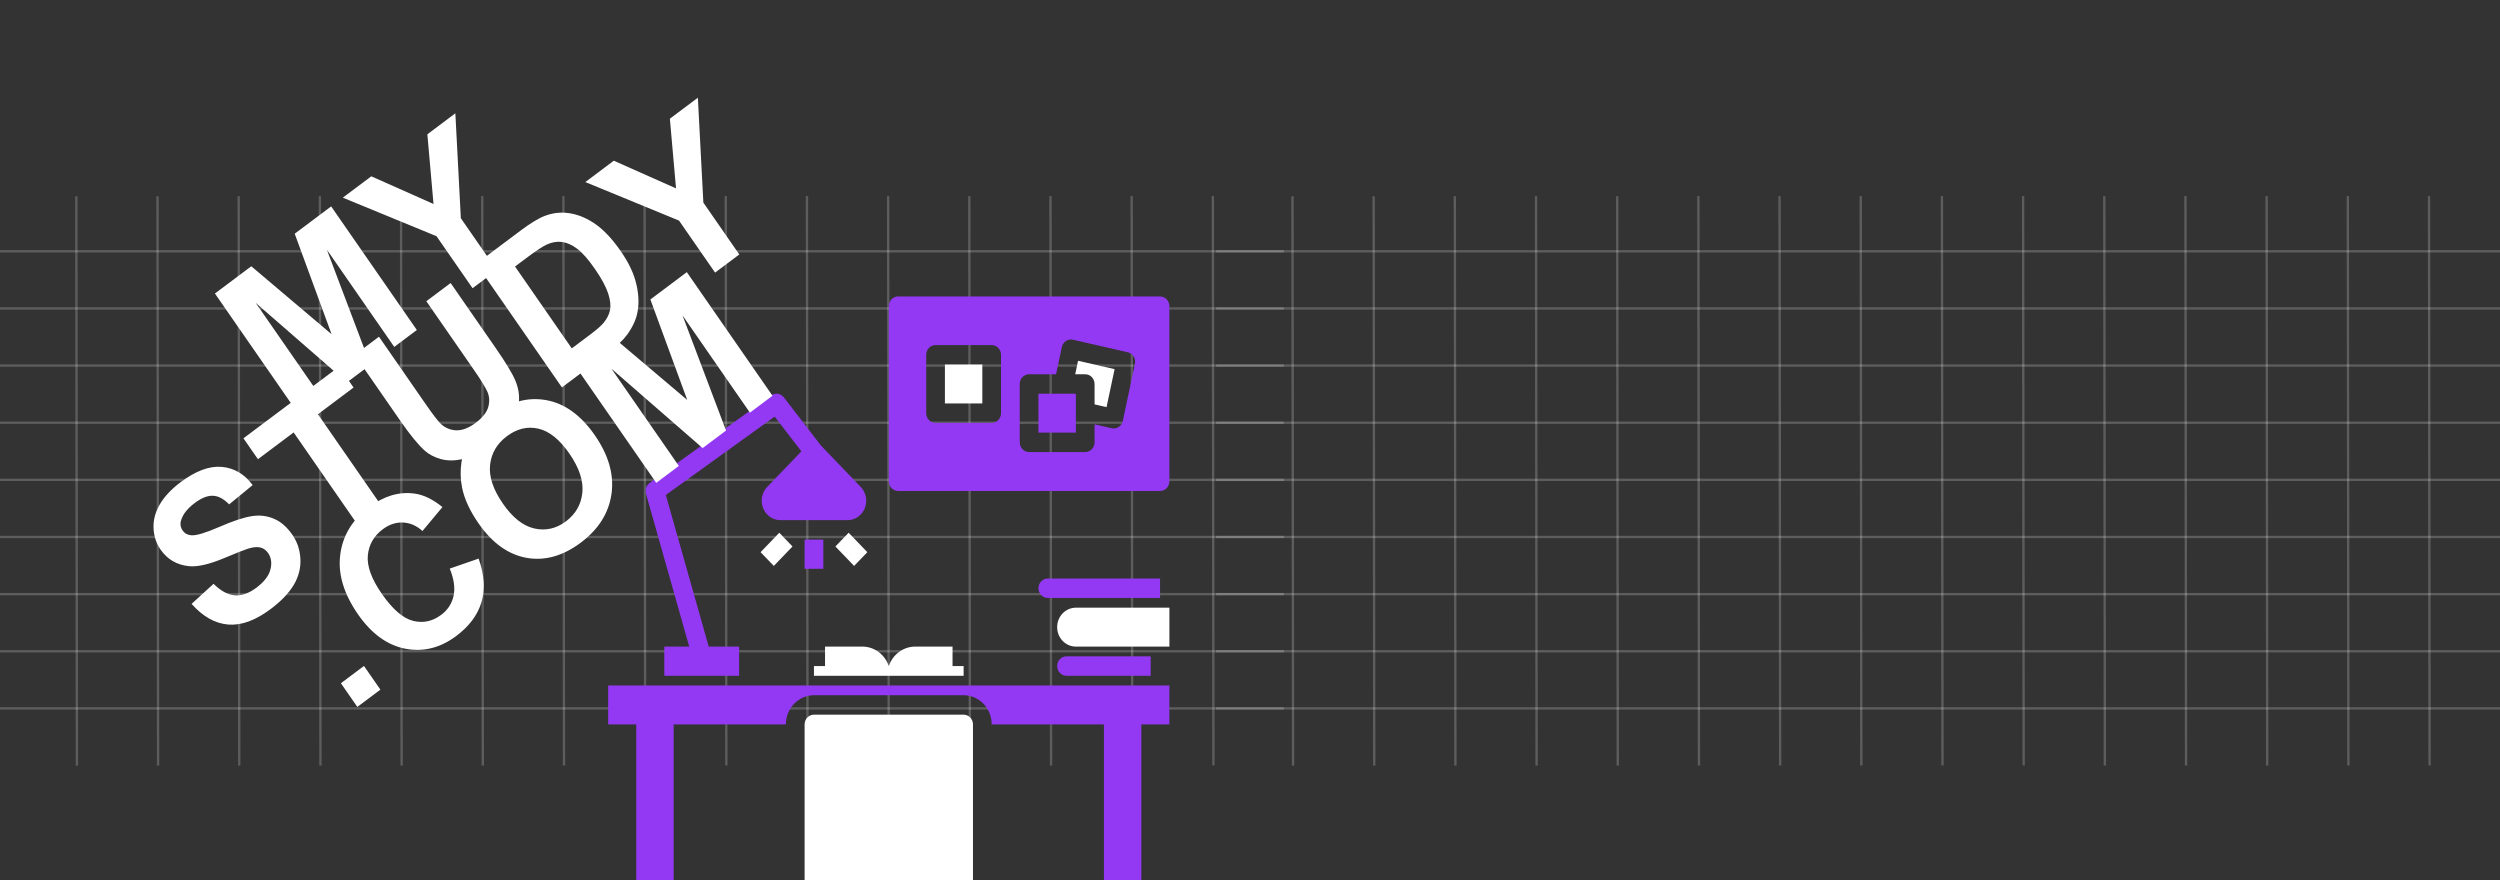 <svg width="1071" height="377" viewBox="0 0 1071 377" fill="none" xmlns="http://www.w3.org/2000/svg">
<rect x="0" y="0" width="1071" height="377" fill="#333333" stroke="none"/>
<line x1="521" y1="303.48" x2="1071" y2="303.48" stroke="white" stroke-opacity="0.21"/>
<line x1="521" y1="279.002" x2="1071" y2="279.002" stroke="white" stroke-opacity="0.21"/>
<line x1="521" y1="254.524" x2="1071" y2="254.524" stroke="white" stroke-opacity="0.21"/>
<line x1="521" y1="156.611" x2="1071" y2="156.611" stroke="white" stroke-opacity="0.21"/>
<line x1="521" y1="132.133" x2="1071" y2="132.133" stroke="white" stroke-opacity="0.21"/>
<line x1="521" y1="107.655" x2="1071" y2="107.655" stroke="white" stroke-opacity="0.21"/>
<line x1="521" y1="230.046" x2="1071" y2="230.046" stroke="white" stroke-opacity="0.21"/>
<line x1="521" y1="205.568" x2="1071" y2="205.568" stroke="white" stroke-opacity="0.21"/>
<line x1="521" y1="181.09" x2="1071" y2="181.09" stroke="white" stroke-opacity="0.21"/>
<line y1="-0.5" x2="243.922" y2="-0.5" transform="matrix(0.001 1 -1 0 553.201 84.079)" stroke="white" stroke-opacity="0.21"/>
<line y1="-0.5" x2="243.922" y2="-0.5" transform="matrix(0.001 1 -1 0 692.311 84.043)" stroke="white" stroke-opacity="0.21"/>
<line y1="-0.5" x2="243.922" y2="-0.5" transform="matrix(0.001 1 -1 0 727.089 84.033)" stroke="white" stroke-opacity="0.21"/>
<line y1="-0.5" x2="243.922" y2="-0.5" transform="matrix(0.001 1 -1 0 761.867 84.025)" stroke="white" stroke-opacity="0.21"/>
<line y1="-0.5" x2="243.922" y2="-0.5" transform="matrix(0.001 1 -1 0 796.644 84.017)" stroke="white" stroke-opacity="0.21"/>
<line y1="-0.5" x2="243.922" y2="-0.5" transform="matrix(0.001 1 -1 0 831.422 84.008)" stroke="white" stroke-opacity="0.21"/>
<line y1="-0.5" x2="243.921" y2="-0.5" transform="matrix(0.001 1 -1 0.001 866.199 84)" stroke="white" stroke-opacity="0.21"/>
<line y1="-0.5" x2="243.922" y2="-0.5" transform="matrix(0.001 1 -1 0 900.977 84.043)" stroke="white" stroke-opacity="0.21"/>
<line y1="-0.5" x2="243.922" y2="-0.5" transform="matrix(0.001 1 -1 0 935.754 84.033)" stroke="white" stroke-opacity="0.21"/>
<line y1="-0.5" x2="243.922" y2="-0.5" transform="matrix(0.001 1 -1 0 970.532 84.025)" stroke="white" stroke-opacity="0.21"/>
<line y1="-0.5" x2="243.922" y2="-0.5" transform="matrix(0.001 1 -1 0 1005.31 84.017)" stroke="white" stroke-opacity="0.21"/>
<line y1="-0.5" x2="243.922" y2="-0.5" transform="matrix(0.001 1 -1 0 1040.09 84.008)" stroke="white" stroke-opacity="0.21"/>
<line y1="-0.5" x2="243.922" y2="-0.5" transform="matrix(0.001 1 -1 0 587.979 84.07)" stroke="white" stroke-opacity="0.21"/>
<line y1="-0.5" x2="243.922" y2="-0.5" transform="matrix(0.001 1 -1 0 622.757 84.061)" stroke="white" stroke-opacity="0.21"/>
<line y1="-0.5" x2="243.922" y2="-0.5" transform="matrix(0.001 1 -1 0 657.534 84.052)" stroke="white" stroke-opacity="0.21"/>
<line y1="303.48" x2="550" y2="303.48" stroke="white" stroke-opacity="0.21"/>
<line y1="279.002" x2="550" y2="279.002" stroke="white" stroke-opacity="0.21"/>
<line y1="254.524" x2="550" y2="254.524" stroke="white" stroke-opacity="0.21"/>
<line y1="156.611" x2="550" y2="156.611" stroke="white" stroke-opacity="0.21"/>
<line y1="132.133" x2="550" y2="132.133" stroke="white" stroke-opacity="0.21"/>
<line y1="107.655" x2="550" y2="107.655" stroke="white" stroke-opacity="0.21"/>
<line y1="230.046" x2="550" y2="230.046" stroke="white" stroke-opacity="0.21"/>
<line y1="205.568" x2="550" y2="205.568" stroke="white" stroke-opacity="0.21"/>
<line y1="181.09" x2="550" y2="181.09" stroke="white" stroke-opacity="0.21"/>
<line y1="-0.5" x2="243.922" y2="-0.5" transform="matrix(0.001 1 -1 0 32.201 84.079)" stroke="white" stroke-opacity="0.21"/>
<line y1="-0.5" x2="243.922" y2="-0.5" transform="matrix(0.001 1 -1 0 171.311 84.043)" stroke="white" stroke-opacity="0.21"/>
<line y1="-0.5" x2="243.922" y2="-0.5" transform="matrix(0.001 1 -1 0 206.089 84.033)" stroke="white" stroke-opacity="0.21"/>
<line y1="-0.5" x2="243.922" y2="-0.5" transform="matrix(0.001 1 -1 0 240.867 84.025)" stroke="white" stroke-opacity="0.21"/>
<line y1="-0.5" x2="243.922" y2="-0.5" transform="matrix(0.001 1 -1 0 275.644 84.017)" stroke="white" stroke-opacity="0.21"/>
<line y1="-0.5" x2="243.922" y2="-0.5" transform="matrix(0.001 1 -1 0 310.422 84.008)" stroke="white" stroke-opacity="0.21"/>
<line y1="-0.5" x2="243.921" y2="-0.5" transform="matrix(0.001 1 -1 0.001 345.199 84)" stroke="white" stroke-opacity="0.21"/>
<line y1="-0.5" x2="243.922" y2="-0.5" transform="matrix(0.001 1 -1 0 379.977 84.043)" stroke="white" stroke-opacity="0.21"/>
<line y1="-0.5" x2="243.922" y2="-0.5" transform="matrix(0.001 1 -1 0 414.754 84.033)" stroke="white" stroke-opacity="0.21"/>
<line y1="-0.5" x2="243.922" y2="-0.5" transform="matrix(0.001 1 -1 0 449.532 84.025)" stroke="white" stroke-opacity="0.21"/>
<line y1="-0.5" x2="243.922" y2="-0.5" transform="matrix(0.001 1 -1 0 484.309 84.017)" stroke="white" stroke-opacity="0.21"/>
<line y1="-0.5" x2="243.922" y2="-0.5" transform="matrix(0.001 1 -1 0 519.087 84.008)" stroke="white" stroke-opacity="0.21"/>
<line y1="-0.5" x2="243.922" y2="-0.5" transform="matrix(0.001 1 -1 0 66.979 84.07)" stroke="white" stroke-opacity="0.21"/>
<line y1="-0.5" x2="243.922" y2="-0.5" transform="matrix(0.001 1 -1 0 101.757 84.061)" stroke="white" stroke-opacity="0.21"/>
<line y1="-0.5" x2="243.922" y2="-0.5" transform="matrix(0.001 1 -1 0 136.534 84.052)" stroke="white" stroke-opacity="0.21"/>
<g clip-path="url(#clip0)">
<path d="M352.707 231.166H344.693V243.666H352.707V231.166Z" fill="#9339F4"/>
<path d="M363.554 228.221L357.887 234.114L365.9 242.446L371.567 236.553L363.554 228.221Z" fill="white"/>
<path d="M333.844 228.22L325.831 236.552L331.498 242.444L339.511 234.113L333.844 228.22Z" fill="white"/>
<path d="M412.814 306.166H348.7C346.487 306.166 344.693 308.032 344.693 310.333V376.999H416.821V310.333C416.821 308.032 415.027 306.166 412.814 306.166Z" fill="white"/>
<path d="M368.735 208.608L351.689 190.883L335.801 170.228C334.488 168.515 332.125 168.151 330.391 169.395L278.298 206.895C276.885 207.915 276.256 209.76 276.735 211.478L295.256 276.999H284.585V289.499H316.642V276.999H303.611L285.239 212.045L331.87 178.474L343.322 193.358L328.664 208.608C325.535 211.862 325.535 217.139 328.665 220.392C330.168 221.954 332.205 222.832 334.33 222.833H363.069C367.495 222.832 371.082 219.1 371.082 214.498C371.081 212.288 370.237 210.17 368.735 208.608Z" fill="#9339F4"/>
<path d="M448.878 247.833C446.665 247.833 444.871 249.698 444.871 251.999C444.871 254.3 446.665 256.166 448.878 256.166H496.964V247.833H448.878Z" fill="#9339F4"/>
<path d="M456.892 281.166C454.679 281.166 452.885 283.032 452.885 285.333C452.885 287.634 454.679 289.499 456.892 289.499H492.956V281.166H456.892Z" fill="#9339F4"/>
<path d="M455.634 168.666H444.871V185.333H460.899V176.604V168.666H455.634Z" fill="#9339F4"/>
<path d="M420.828 156.166H404.799V172.833H420.828V156.166Z" fill="white"/>
<path d="M461.837 154.562L460.619 160.333H464.906C467.119 160.333 468.914 162.198 468.914 164.499V173.249L474.043 174.42L477.493 158.145L461.837 154.562Z" fill="white"/>
<path d="M496.964 126.999H384.764C382.551 126.999 380.757 128.865 380.757 131.166V206.166C380.757 208.467 382.551 210.333 384.764 210.333H496.964C499.176 210.333 500.971 208.467 500.971 206.166V131.166C500.971 128.865 499.176 126.999 496.964 126.999ZM428.842 176.999C428.842 179.3 427.048 181.166 424.835 181.166H400.792C398.579 181.166 396.785 179.3 396.785 176.999V151.999C396.785 149.698 398.579 147.833 400.792 147.833H424.835C427.048 147.833 428.842 149.698 428.842 151.999V176.999ZM486.196 155.874L481.027 180.291C480.55 182.538 478.412 183.958 476.251 183.462L468.914 181.787V189.499C468.914 191.8 467.119 193.666 464.906 193.666H440.864C438.651 193.666 436.857 191.8 436.857 189.499V164.499C436.857 162.198 438.651 160.333 440.864 160.333H452.412L454.889 148.708C455.364 146.46 457.501 145.038 459.662 145.532C459.663 145.532 459.664 145.533 459.665 145.533L483.143 150.912C485.304 151.406 486.671 153.627 486.196 155.874Z" fill="#9339F4"/>
<path d="M460.899 260.333C456.473 260.333 452.885 264.063 452.885 268.666C452.885 273.268 456.473 276.999 460.899 276.999H500.971V260.333H460.899Z" fill="white"/>
<path d="M408.069 285.333V276.999H392.041C386.965 277.021 382.449 280.356 380.757 285.333C379.065 280.356 374.549 277.021 369.473 276.999H353.444V285.333H348.7V289.499H412.814V285.333H408.069Z" fill="white"/>
<path d="M260.543 293.666V310.333H272.564V376.999H288.593V310.333H336.678C336.678 303.429 342.06 297.833 348.7 297.833H412.814C419.453 297.833 424.835 303.429 424.835 310.333H472.921V376.999H488.949V310.333H500.971V293.666H260.543Z" fill="#9339F4"/>
</g>
<path d="M128.779 178.688L92.076 125.742L107.653 114.067L142.044 143.172L126.255 100.124L141.868 88.422L178.572 141.368L168.902 148.616L140.009 106.938L158.669 156.285L148.647 163.797L109.557 129.763L138.449 171.44L128.779 178.688ZM202.448 123.472L187.001 101.188L146.861 84.679L159.063 75.533L185.716 87.388L183.081 57.532L195.072 48.544L197.424 93.485L212.822 115.696L202.448 123.472ZM82.077 258.699L91.503 250.098C94.533 253.132 97.541 254.774 100.528 255.023C103.538 255.254 106.626 254.184 109.791 251.812C113.143 249.299 115.163 246.688 115.849 243.978C116.542 241.227 116.213 238.876 114.861 236.926C113.993 235.674 112.895 234.887 111.567 234.565C110.247 234.201 108.47 234.362 106.238 235.047C104.718 235.528 101.406 236.839 96.302 238.982C89.737 241.744 84.612 242.932 80.926 242.549C75.742 242.007 71.698 239.642 68.793 235.452C66.924 232.756 65.918 229.686 65.776 226.244C65.641 222.76 66.542 219.358 68.481 216.039C70.443 212.703 73.404 209.55 77.366 206.58C83.837 201.731 89.711 199.541 94.989 200.012C100.29 200.466 104.709 203.063 108.245 207.803L98.162 216.074C95.83 213.688 93.517 212.458 91.222 212.385C88.934 212.27 86.325 213.311 83.395 215.508C80.371 217.774 78.445 220.187 77.618 222.746C77.084 224.39 77.293 225.899 78.244 227.271C79.112 228.523 80.371 229.208 82.02 229.326C84.117 229.474 88.123 228.264 94.038 225.696C99.953 223.129 104.576 221.602 107.909 221.117C111.248 220.59 114.391 220.96 117.336 222.228C120.288 223.455 122.924 225.742 125.244 229.088C127.347 232.122 128.497 235.578 128.692 239.457C128.887 243.335 127.934 247.049 125.835 250.598C123.719 254.123 120.422 257.564 115.945 260.92C109.427 265.805 103.354 268.015 97.725 267.552C92.079 267.064 86.863 264.113 82.077 258.699ZM156.295 229.249L125.801 185.26L110.504 196.725L104.295 187.769L145.261 157.063L151.47 166.02L136.209 177.459L166.704 221.448L156.295 229.249ZM151.943 152.056L162.351 144.254L182.23 172.93C185.385 177.481 187.558 180.333 188.751 181.489C190.699 183.322 192.964 184.277 195.546 184.353C198.135 184.388 200.883 183.316 203.79 181.138C206.744 178.924 208.546 176.64 209.195 174.288C209.827 171.911 209.67 169.706 208.723 167.672C207.776 165.638 205.85 162.526 202.946 158.336L182.641 129.046L193.05 121.245L212.328 149.054C216.734 155.41 219.566 160.112 220.823 163.158C222.079 166.204 222.572 169.201 222.3 172.149C222.051 175.079 221.036 178.035 219.256 181.016C217.458 183.973 214.52 186.98 210.441 190.038C205.518 193.728 201.378 195.952 198.022 196.712C194.672 197.43 191.616 197.415 188.854 196.668C186.075 195.897 183.742 194.664 181.855 192.969C179.072 190.445 175.627 186.221 171.521 180.298L151.943 152.056ZM204.021 113.022L223.045 98.763C227.335 95.547 230.839 93.433 233.557 92.421C237.215 91.069 240.932 90.752 244.708 91.471C248.484 92.19 252.111 93.826 255.59 96.377C259.052 98.904 262.502 102.648 265.94 107.608C268.961 111.966 271.038 116.117 272.169 120.062C273.55 124.881 273.872 129.378 273.133 133.554C272.58 136.713 271.118 139.949 268.748 143.262C266.968 145.73 264.156 148.405 260.311 151.287L240.725 165.968L204.021 113.022ZM220.639 114.177L244.949 149.245L252.72 143.421C255.627 141.242 257.609 139.501 258.664 138.197C260.052 136.499 260.938 134.719 261.322 132.858C261.729 130.979 261.467 128.596 260.534 125.709C259.585 122.799 257.692 119.297 254.854 115.204C252.017 111.11 249.487 108.232 247.265 106.568C245.043 104.904 242.873 103.933 240.756 103.654C238.639 103.374 236.457 103.747 234.211 104.772C232.524 105.525 229.559 107.491 225.315 110.671L220.639 114.177ZM306.341 116.786L290.893 94.503L250.754 77.994L262.956 68.848L289.609 80.702L286.973 50.847L298.964 41.859L301.317 86.8L316.714 109.011L306.341 116.786ZM153.077 302.846L146.042 292.697L155.923 285.291L162.959 295.44L153.077 302.846ZM192.681 243.581L205.051 239.304C207.51 246.242 207.911 252.472 206.253 257.995C204.603 263.477 201.011 268.291 195.479 272.437C188.633 277.568 181.346 279.39 173.617 277.901C165.872 276.389 159.112 271.468 153.337 263.137C147.228 254.325 144.703 245.827 145.762 237.642C146.804 229.433 150.936 222.623 158.156 217.211C164.462 212.485 170.911 210.56 177.504 211.436C181.417 211.942 185.428 213.875 189.538 217.234L180.988 227.484C178.475 225.196 175.695 223.987 172.648 223.856C169.624 223.708 166.729 224.671 163.963 226.744C160.142 229.608 158.012 233.345 157.574 237.954C157.159 242.546 159.138 247.996 163.511 254.304C168.151 260.997 172.628 264.886 176.942 265.97C181.256 267.054 185.288 266.191 189.039 263.379C191.805 261.306 193.559 258.619 194.299 255.32C195.04 252.021 194.501 248.108 192.681 243.581ZM204.998 224.196C201.259 218.803 198.907 213.688 197.94 208.851C197.243 205.275 197.16 201.661 197.69 198.007C198.244 194.335 199.37 191.077 201.067 188.232C203.31 184.428 206.53 180.954 210.727 177.808C218.322 172.115 226.071 169.984 233.974 171.415C241.9 172.828 248.851 177.845 254.827 186.464C260.752 195.012 263.13 203.401 261.96 211.632C260.774 219.838 256.395 226.779 248.823 232.455C241.157 238.2 233.401 240.373 225.555 238.973C217.692 237.549 210.84 232.623 204.998 224.196ZM215.473 215.796C219.629 221.791 224.132 225.332 228.981 226.417C233.813 227.478 238.304 226.454 242.453 223.344C246.603 220.234 248.942 216.157 249.471 211.114C250.007 206.029 248.147 200.416 243.891 194.277C239.685 188.209 235.246 184.658 230.574 183.622C225.926 182.57 221.456 183.651 217.166 186.867C212.876 190.082 210.47 194.191 209.948 199.192C209.408 204.17 211.25 209.705 215.473 215.796ZM281.146 206.856L244.442 153.91L260.02 142.234L294.41 171.339L278.622 128.291L294.235 116.589L330.938 169.535L321.268 176.783L292.376 135.105L311.035 184.453L301.014 191.964L261.924 157.93L290.816 199.608L281.146 206.856Z" fill="white"/>
<defs>
<clipPath id="clip0">
<rect width="240.428" height="250" fill="white" transform="translate(260.543 126.999)"/>
</clipPath>
</defs>
</svg>
